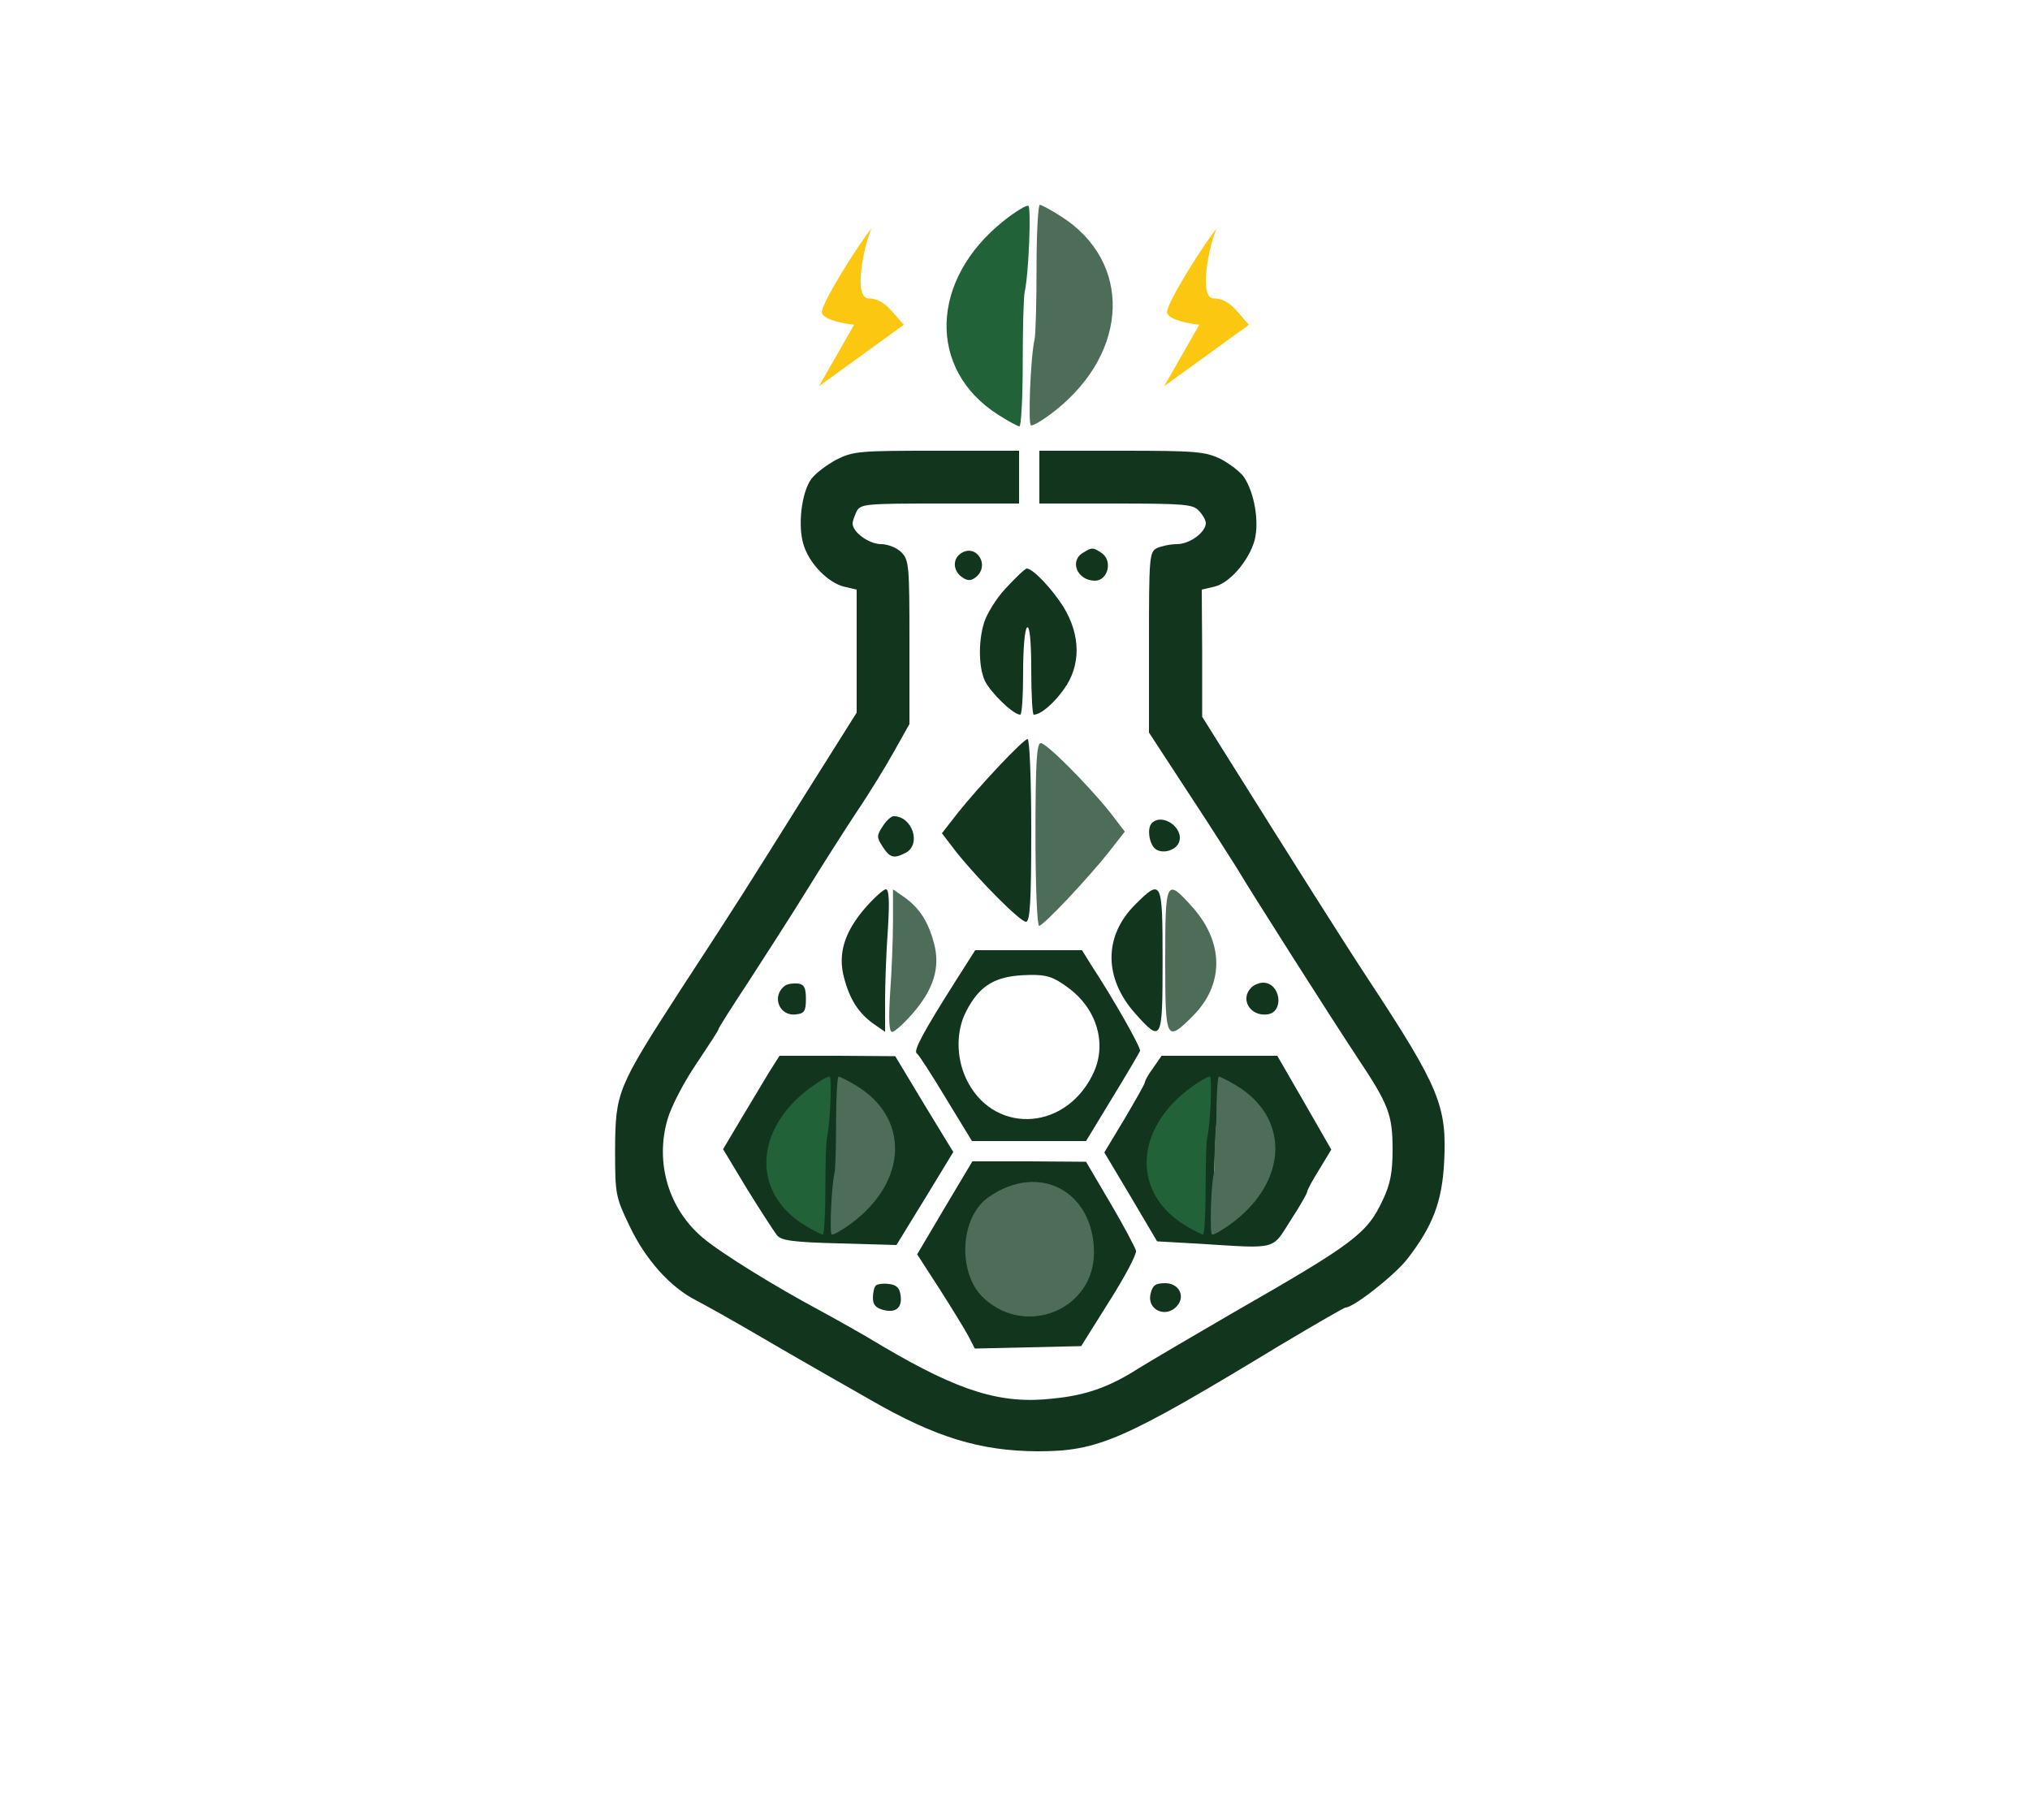 <svg width="347" height="311" viewBox="0 0 347 311" fill="none" xmlns="http://www.w3.org/2000/svg">
<path d="M171.557 37.754C158.926 47.817 158.51 63.154 170.585 70.857C172.32 71.968 173.986 72.87 174.263 72.87C174.541 72.87 174.819 68.081 174.819 62.182C174.819 56.283 174.957 50.731 175.166 49.829C175.86 46.706 176.276 35.463 175.79 35.186C175.513 34.978 173.569 36.157 171.557 37.754Z" fill="#226238"/>
<path d="M180.444 70.116C193.075 60.053 193.491 44.716 181.415 37.013C179.68 35.902 178.015 35 177.737 35C177.46 35 177.182 39.789 177.182 45.688C177.182 51.587 177.043 57.139 176.835 58.041C176.141 61.164 175.725 72.407 176.21 72.684C176.488 72.892 178.431 71.713 180.444 70.116Z" fill="#4D6D58"/>
<path d="M142.964 78.561C141.298 79.463 139.355 80.92 138.661 81.892C136.996 84.182 136.302 90.012 137.412 93.274C138.453 96.466 141.645 99.658 144.352 100.283L146.434 100.769V111.248V121.797L137.481 136.024C127.349 152.194 126.655 153.374 116.314 169.197C105.488 185.923 105.21 186.686 105.141 196.402C105.141 204.175 105.21 204.522 107.639 209.588C110.346 215.279 114.579 219.998 118.952 222.219C120.548 223.052 125.406 225.758 129.778 228.326C134.15 230.894 139.633 234.017 141.923 235.335C144.213 236.654 147.336 238.389 148.863 239.291C159.967 245.676 167.532 247.966 177.317 248.036C187.796 248.036 191.891 246.231 219.026 229.783C224.856 226.313 229.783 223.468 229.992 223.468C231.38 223.468 238.32 217.985 240.471 215.279C244.913 209.588 246.509 205.355 246.856 198.623C247.342 189.046 246.092 185.923 233.947 167.462C229.783 161.147 221.108 147.406 210.143 129.917L205.493 122.491V111.595L205.424 100.769L207.506 100.283C210.143 99.728 213.474 95.841 214.446 92.371C215.279 89.248 214.446 84.252 212.642 81.545C212.017 80.643 210.213 79.255 208.616 78.422C205.979 77.173 204.383 77.034 191.683 77.034H177.664V81.545V86.056H190.711C202.509 86.056 203.967 86.195 204.938 87.305C205.632 87.999 206.118 88.971 206.118 89.387C206.118 90.983 203.342 92.996 201.191 92.996C200.011 92.996 198.484 93.343 197.721 93.69C196.471 94.384 196.402 95.286 196.402 109.791V125.198L203.203 135.608C207.02 141.368 210.629 147.128 211.392 148.308C213.891 152.541 227.91 174.541 232.004 180.718C237.417 188.837 238.042 190.503 238.042 196.541C238.042 200.427 237.626 202.44 236.376 205.077C233.67 210.837 231.588 212.433 210.629 224.44C204.175 228.187 196.957 232.421 194.598 233.878C189.601 237.07 185.645 238.458 180.093 239.014C171.14 240.055 164.062 237.834 150.945 230.13C147.544 228.048 142.548 225.272 139.98 223.884C132.346 219.79 123.254 214.168 120.201 211.601C114.302 206.673 111.942 198.762 114.094 191.336C114.718 189.115 116.939 184.882 119.021 181.828C121.103 178.705 122.838 176.068 122.838 175.86C122.838 175.651 125.128 172.043 127.974 167.74C130.75 163.437 135.191 156.566 137.759 152.402C140.327 148.238 144.213 142.131 146.365 138.869C148.585 135.608 151.5 130.819 152.888 128.321L155.456 123.74V109.791C155.456 96.674 155.387 95.703 154.068 94.384C153.305 93.621 151.778 92.996 150.598 92.996C148.585 92.996 145.74 90.983 145.74 89.457C145.74 89.04 146.087 88.138 146.434 87.375C147.128 86.125 148.03 86.056 160.661 86.056H174.194V81.545V77.034H160.106C146.85 77.034 145.879 77.103 142.964 78.561Z" fill="#11351D"/>
<path d="M164.131 94.662C162.743 95.703 162.951 97.715 164.617 98.756C165.45 99.311 166.074 99.242 166.838 98.617C169.336 96.535 166.768 92.718 164.131 94.662Z" fill="#11351D"/>
<path d="M185.159 94.453C182.73 95.841 184.118 99.242 187.172 99.242C189.323 99.242 190.225 95.98 188.421 94.592C186.894 93.551 186.686 93.482 185.159 94.453Z" fill="#11351D"/>
<path d="M171.834 100.63C170.099 102.504 168.711 105.028 168.364 106C167.323 108.776 167.115 113.677 168.364 116.384C169.405 118.466 173.222 122.144 174.402 122.144C174.68 122.144 174.888 118.882 174.888 114.926C174.888 110.832 175.166 107.431 175.582 107.223C175.998 106.945 176.276 109.513 176.276 114.441C176.276 118.674 176.484 122.144 176.692 122.144C177.872 122.144 180.024 120.34 181.828 117.841C184.812 113.747 184.743 108.542 181.759 103.684C179.815 100.63 176.623 97.229 175.513 97.16C175.235 97.16 173.639 98.687 171.834 100.63Z" fill="#11351D"/>
<path d="M170.793 130.888C168.434 133.387 165.241 136.996 163.715 138.939L161.008 142.409L163.506 145.671C167.462 150.598 174.402 157.538 175.374 157.538C176.068 157.538 176.276 154.137 176.276 141.923C176.276 133.317 175.998 126.308 175.651 126.308C175.304 126.308 173.153 128.39 170.793 130.888Z" fill="#11351D"/>
<path d="M182.483 153.65C184.842 151.151 188.035 147.542 189.561 145.599L192.268 142.129L189.77 138.867C185.814 133.94 178.874 127 177.902 127C177.208 127 177 130.401 177 142.615C177 151.221 177.278 158.23 177.625 158.23C177.972 158.23 180.123 156.148 182.483 153.65Z" fill="#4D6D58"/>
<path d="M150.876 141.229C149.835 142.825 149.835 143.103 150.876 144.699C152.125 146.642 152.819 146.781 154.831 145.74C157.538 144.283 155.942 139.494 152.749 139.494C152.333 139.494 151.5 140.257 150.876 141.229Z" fill="#11351D"/>
<path d="M196.888 140.674C196.055 141.507 196.402 144.144 197.443 145.046C198.623 146.018 200.982 145.393 201.538 143.936C202.44 141.507 198.692 138.869 196.888 140.674Z" fill="#11351D"/>
<path d="M147.891 155.178C144.352 159.273 143.172 163.021 144.283 167.115C145.254 170.793 146.712 173.084 149.279 174.957L151.292 176.345V170.932C151.292 167.948 151.5 162.465 151.778 158.718C152.055 154.137 151.986 151.986 151.431 151.986C151.014 151.986 149.418 153.443 147.891 155.178Z" fill="#11351D"/>
<path d="M156.045 173.167C159.584 169.072 160.764 165.325 159.654 161.23C158.682 157.552 157.225 155.262 154.657 153.388L152.644 152V157.413C152.644 160.397 152.436 165.88 152.159 169.628C151.881 174.208 151.95 176.359 152.506 176.359C152.922 176.359 154.518 174.902 156.045 173.167Z" fill="#4D6D58"/>
<path d="M199.178 164.131C199.178 177.872 199.317 178.219 203.897 173.639C209.241 168.295 209.241 161.147 203.897 155.109C199.317 149.973 199.178 150.251 199.178 164.131Z" fill="#4D6D58"/>
<path d="M198.727 164.144C198.727 150.403 198.588 150.056 194.008 154.636C188.664 159.98 188.664 167.128 194.008 173.166C198.588 178.302 198.727 178.024 198.727 164.144Z" fill="#11351D"/>
<path d="M163.298 167.74C157.885 176.276 156.081 179.607 156.705 180.024C157.052 180.232 159.273 183.702 161.702 187.727L166.144 195.014H175.86H185.645L190.156 187.588C192.654 183.494 194.736 179.954 194.875 179.607C195.083 179.121 190.295 170.655 186.547 164.964L184.951 162.396H175.79H166.699L163.298 167.74ZM182.453 168.711C187.588 172.39 189.393 178.636 186.686 183.841C181.759 193.557 169.475 193.765 165.103 184.257C163.437 180.648 163.437 176.207 165.103 172.945C167.462 168.295 170.238 166.699 175.998 166.629C178.913 166.56 180.093 166.976 182.453 168.711Z" fill="#11351D"/>
<path d="M134.22 168.434C131.791 170.169 133.179 173.778 136.093 173.361C137.481 173.222 137.759 172.806 137.759 170.724C137.759 168.85 137.481 168.226 136.371 168.087C135.608 168.017 134.636 168.156 134.22 168.434Z" fill="#11351D"/>
<path d="M213.891 168.781C211.878 170.793 213.752 173.778 216.667 173.361C219.582 172.945 218.888 167.948 215.903 167.948C215.279 167.948 214.377 168.295 213.891 168.781Z" fill="#11351D"/>
<path d="M131.444 183.285C130.472 184.882 128.321 188.49 126.655 191.266L123.601 196.402L127.696 203.203C129.986 206.881 132.276 210.421 132.762 211.045C133.456 212.017 135.399 212.295 143.45 212.503L153.235 212.78L158.093 204.869L162.951 196.888L157.954 188.699L153.027 180.509L143.172 180.44H133.248L131.444 183.285ZM146.018 186.061C151.431 190.295 153.027 198.553 149.557 204.383C148.1 206.951 144.907 209.588 143.311 209.588C143.103 209.588 142.964 203.967 142.964 197.096C142.964 190.225 143.242 184.604 143.589 184.604C143.866 184.604 144.977 185.229 146.018 186.061Z" fill="#11351D"/>
<path d="M197.165 182.453C196.333 183.563 195.708 184.673 195.708 184.951C195.708 185.229 194.112 188.005 192.238 191.197L188.768 196.957L193.279 204.522L197.79 212.156L205.146 212.572C218.471 213.405 217.361 213.683 220.623 208.547C222.219 206.118 223.468 203.897 223.468 203.62C223.468 203.342 224.37 201.676 225.55 199.803L227.563 196.471L222.982 188.49L218.332 180.44H208.478H198.553L197.165 182.453ZM211.739 187.449C213.058 188.976 214.446 191.128 214.932 192.099C216.25 195.014 216.042 200.288 214.446 203.273C213.127 205.91 209.449 209.588 208.131 209.588C207.784 209.588 207.506 207.02 207.506 203.828C207.506 195.708 208.339 184.604 208.894 184.604C209.172 184.604 210.49 185.853 211.739 187.449Z" fill="#11351D"/>
<path d="M161.494 206.396L156.775 214.377L160.592 220.276C162.674 223.537 164.894 227.146 165.519 228.326L166.629 230.477L175.721 230.269L184.812 230.061L189.601 222.427C192.238 218.263 194.32 214.377 194.181 213.752C194.042 213.197 192.099 209.519 189.809 205.632L185.645 198.553L175.929 198.484H166.213L161.494 206.396Z" fill="#11351D"/>
<path d="M149.696 219.72C149.418 219.998 149.21 220.97 149.21 221.802C149.21 222.982 149.696 223.537 151.014 223.884C153.166 224.44 154.276 223.468 153.929 221.317C153.79 220.137 153.235 219.582 151.986 219.443C151.014 219.304 149.973 219.443 149.696 219.72Z" fill="#11351D"/>
<path d="M196.68 221.108C195.986 223.884 199.386 225.411 201.26 223.121C202.648 221.455 201.468 219.304 199.178 219.304C197.512 219.304 197.027 219.651 196.68 221.108Z" fill="#11351D"/>
<path d="M203.558 185.856C193.775 193.061 193.452 204.043 202.805 209.559C204.149 210.354 205.439 211 205.654 211C205.869 211 206.084 207.571 206.084 203.347C206.084 199.124 206.192 195.148 206.353 194.502C206.891 192.266 207.213 184.216 206.837 184.017C206.622 183.868 205.117 184.713 203.558 185.856Z" fill="#226238"/>
<path d="M210.442 209.144C220.225 201.939 220.548 190.957 211.195 185.441C209.851 184.646 208.561 184 208.346 184C208.131 184 207.916 187.429 207.916 191.653C207.5 196 207.661 199.854 207.5 200.5C206.962 202.736 206.787 210.784 207.163 210.983C207.378 211.132 208.883 210.287 210.442 209.144Z" fill="#4D6D58"/>
<path d="M138.558 185.856C128.775 193.061 128.452 204.043 137.805 209.559C139.149 210.354 140.439 211 140.654 211C140.869 211 141.084 207.571 141.084 203.347C141.084 199.124 141.192 195.148 141.353 194.502C141.891 192.266 142.213 184.216 141.837 184.017C141.622 183.868 140.117 184.713 138.558 185.856Z" fill="#226238"/>
<path d="M145.442 209.144C155.225 201.939 155.548 190.957 146.195 185.441C144.851 184.646 143.561 184 143.346 184C143.131 184 142.916 187.429 142.916 191.653C142.916 195.876 142.808 199.852 142.647 200.498C142.109 202.734 141.787 210.784 142.163 210.983C142.378 211.132 143.883 210.287 145.442 209.144Z" fill="#4D6D58"/>
<path d="M169.08 204.539C163.96 207.967 163.594 217.888 168.349 222.037C175.663 228.532 187 223.661 187 214.1C187 203.637 177.674 198.586 169.08 204.539Z" fill="#4D6D58"/>
<path d="M199.5 53.5C199.1 52.3 205.667 41.833 208 39C206.833 41.333 204.7 51 207.5 51C210.3 51 211.833 53.833 213.5 55.5L199 66L205 55.5C203.333 55.333 199.9 54.7 199.5 53.5Z" fill="#FBC710"/>
<path d="M140.5 53.5C140.1 52.3 146.667 41.833 149 39C147.833 41.333 145.7 51 148.5 51C151.3 51 152.833 53.833 154.5 55.5L140 66L146 55.5C144.333 55.333 140.9 54.7 140.5 53.5Z" fill="#FBC710"/>
</svg>
